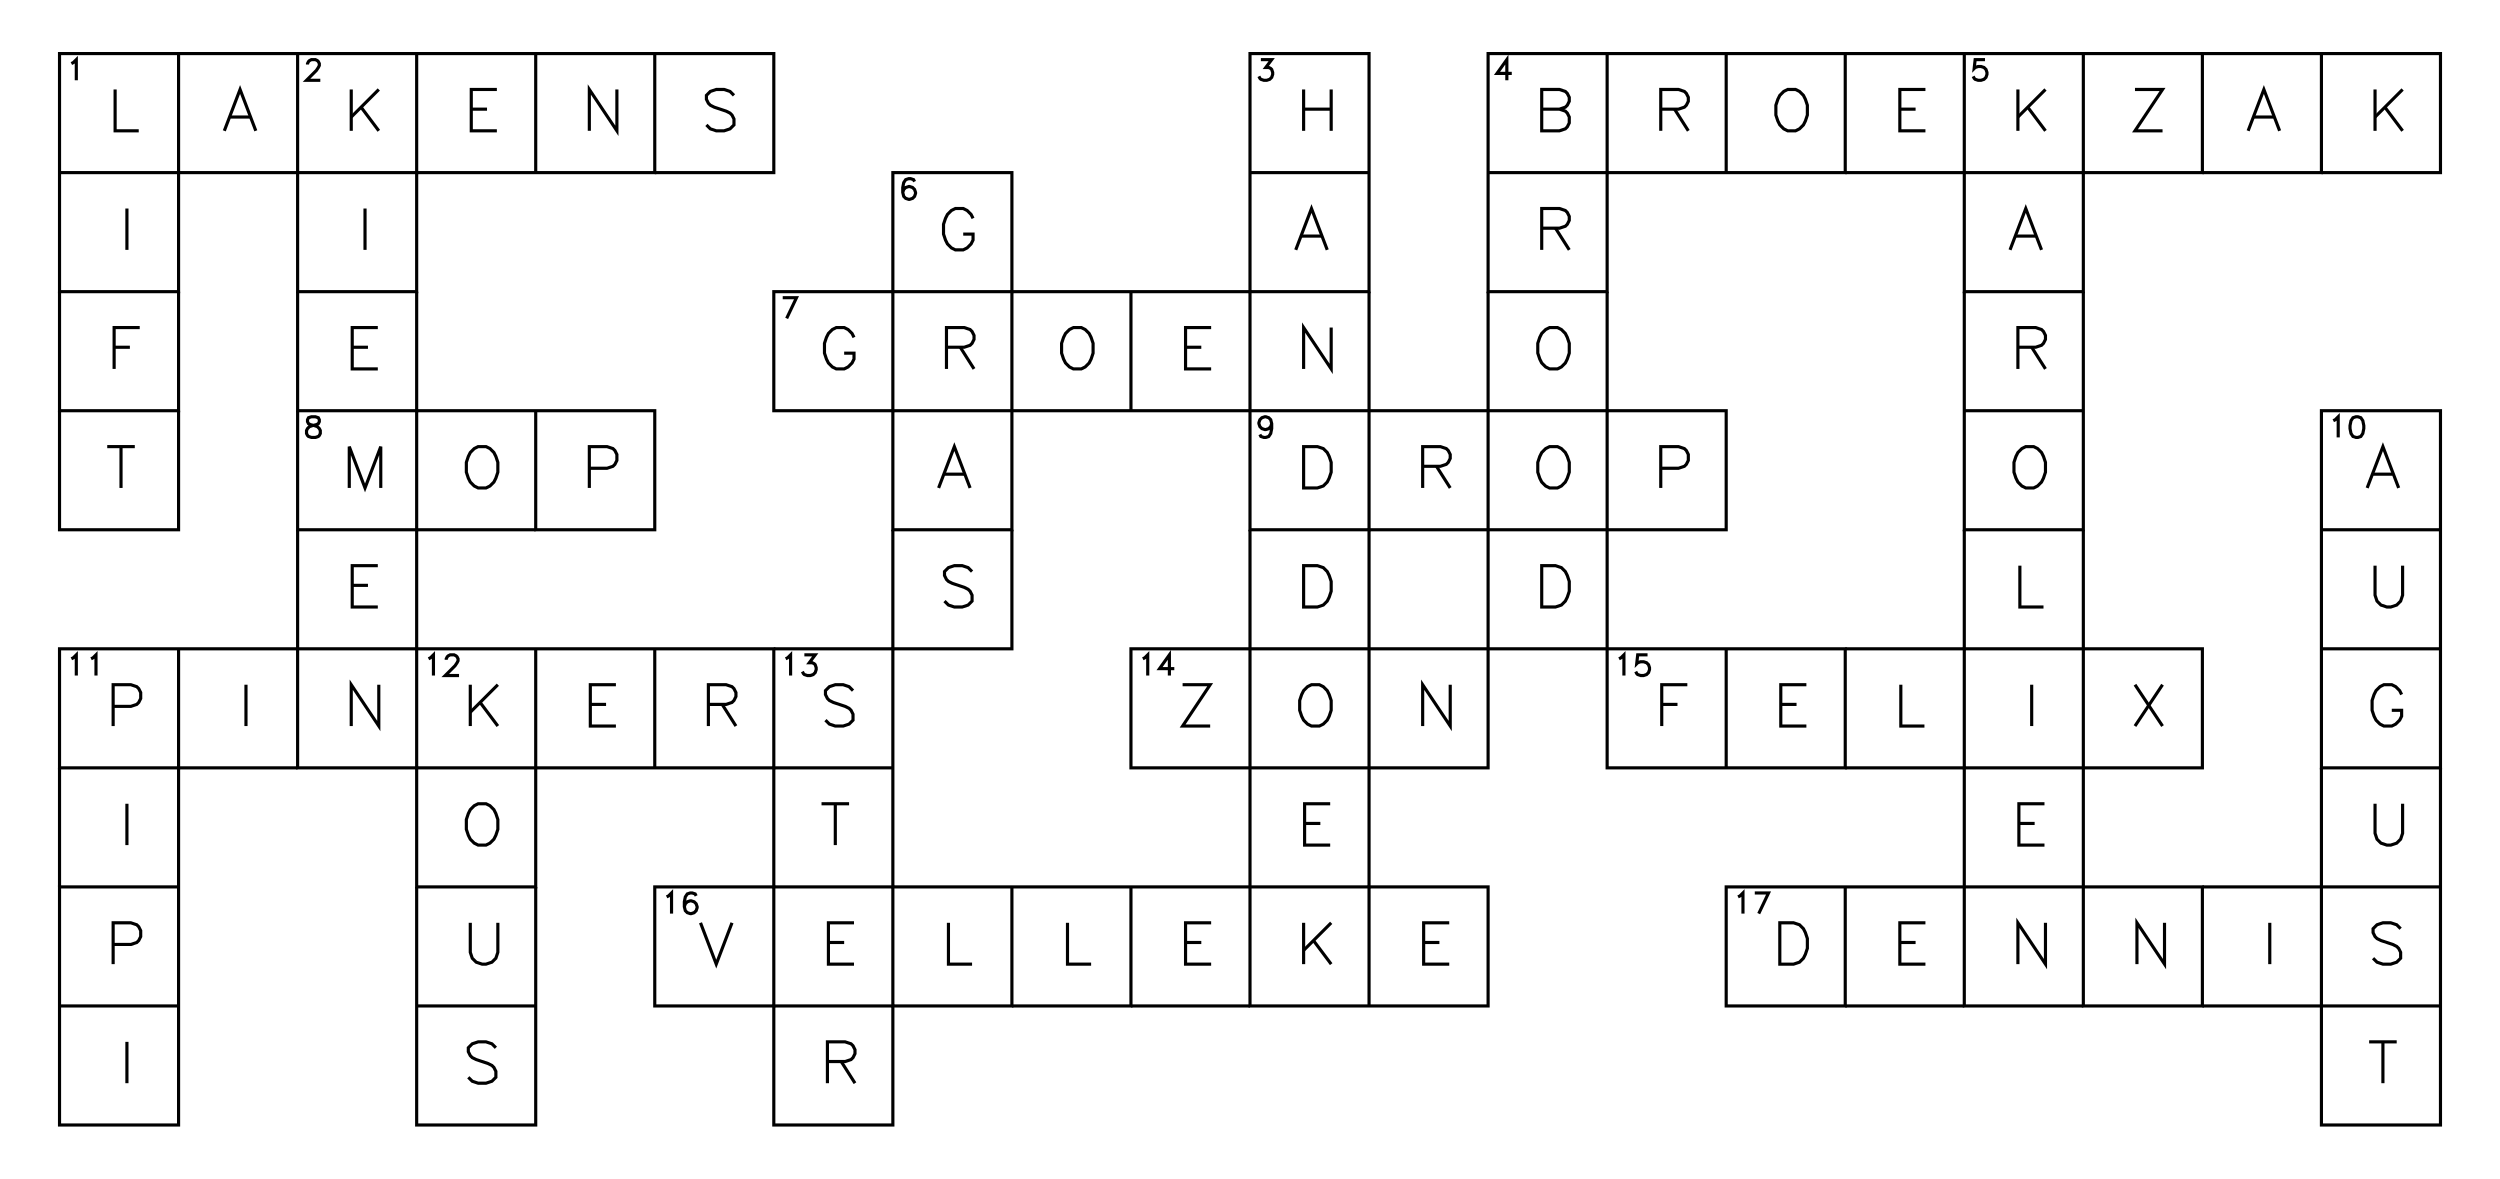 <?xml version="1.0" encoding="utf-8" ?>
<svg xmlns="http://www.w3.org/2000/svg" xmlns:cc="http://creativecommons.org/ns" xmlns:dc="http://purl.org/dc/elements/1.1/" xmlns:ev="http://www.w3.org/2001/xml-events" xmlns:inkscape="http://www.inkscape.org/namespaces/inkscape" xmlns:rdf="http://www.w3.org/1999/02/22-rdf-syntax-ns" xmlns:sodipodi="http://sodipodi.sourceforge.net/DTD/sodipodi-0.dtd" xmlns:xlink="http://www.w3.org/1999/xlink" baseProfile="tiny" height="9.9cm" version="1.2" viewBox="0 0 793.701 374.173" width="21.0cm">
  <defs/>
  <g fill="none" id="layer1" inkscape:groupmode="layer" inkscape:label="1" stroke="#000000" style="display:inline">
    <polygon points="18.898,17.008 18.898,54.803 18.898,54.803 18.898,92.598 18.898,92.598 56.693,92.598 56.693,92.598 56.693,54.803 56.693,54.803 56.693,17.008 56.693,17.008"/>
    <polyline points="18.898,54.803 56.693,54.803 56.693,54.803 94.488,54.803 94.488,54.803 132.284,54.803 132.284,54.803 132.284,17.008 132.284,17.008 94.488,17.008 94.488,17.008 56.693,17.008"/>
    <polyline points="22.662,20.177 23.287,19.865 23.287,19.865 24.225,18.927 24.225,18.927 24.225,25.49"/>
    <polyline points="36.545,28.405 36.545,41.531 36.545,41.531 44.045,41.531"/>
    <polyline points="132.284,17.008 170.079,17.008 170.079,17.008 207.874,17.008 207.874,17.008 207.874,54.803 207.874,54.803 170.079,54.803 170.079,54.803 132.284,54.803 132.284,54.803 132.284,92.598 132.284,92.598 94.488,92.598 94.488,92.598 94.488,54.803 94.488,54.803 94.488,17.008"/>
    <polyline points="81.216,41.531 76.216,28.405 76.216,28.405 71.216,41.531"/>
    <line x1="73.091" x2="79.341" y1="37.156" y2="37.156"/>
    <polyline points="97.628,20.49 97.628,20.177 97.628,20.177 97.941,19.552 97.941,19.552 98.253,19.24 98.253,19.24 98.878,18.927 98.878,18.927 100.128,18.927 100.128,18.927 100.753,19.24 100.753,19.24 101.066,19.552 101.066,19.552 101.378,20.177 101.378,20.177 101.378,20.802 101.378,20.802 101.066,21.427 101.066,21.427 100.441,22.365 100.441,22.365 97.316,25.49 97.316,25.49 101.691,25.49"/>
    <line x1="111.511" x2="111.511" y1="28.405" y2="41.531"/>
    <line x1="120.261" x2="111.511" y1="28.405" y2="37.156"/>
    <line x1="114.636" x2="120.261" y1="34.031" y2="41.531"/>
    <line x1="170.079" x2="170.079" y1="54.803" y2="17.008"/>
    <polyline points="157.744,28.405 149.619,28.405 149.619,28.405 149.619,41.531 149.619,41.531 157.744,41.531"/>
    <line x1="149.619" x2="154.619" y1="34.656" y2="34.656"/>
    <polyline points="195.851,28.405 195.851,41.531 195.851,41.531 187.101,28.405 187.101,28.405 187.101,41.531"/>
    <polyline points="207.874,54.803 245.669,54.803 245.669,54.803 245.669,17.008 245.669,17.008 207.874,17.008"/>
    <polyline points="233.022,30.28 231.772,29.03 231.772,29.03 229.897,28.405 229.897,28.405 227.397,28.405 227.397,28.405 225.522,29.03 225.522,29.03 224.272,30.28 224.272,30.28 224.272,31.53 224.272,31.53 224.897,32.781 224.897,32.781 225.522,33.406 225.522,33.406 226.772,34.031 226.772,34.031 230.522,35.281 230.522,35.281 231.772,35.906 231.772,35.906 232.397,36.531 232.397,36.531 233.022,37.781 233.022,37.781 233.022,39.656 233.022,39.656 231.772,40.906 231.772,40.906 229.897,41.531 229.897,41.531 227.397,41.531 227.397,41.531 225.522,40.906 225.522,40.906 224.272,39.656"/>
    <polygon points="396.85,17.008 396.85,54.803 396.85,54.803 396.85,92.598 396.85,92.598 434.646,92.598 434.646,92.598 434.646,54.803 434.646,54.803 434.646,17.008 434.646,17.008"/>
    <line x1="396.85" x2="434.646" y1="54.803" y2="54.803"/>
    <polyline points="400.303,18.927 403.74,18.927 403.74,18.927 401.865,21.427 401.865,21.427 402.803,21.427 402.803,21.427 403.428,21.74 403.428,21.74 403.74,22.052 403.74,22.052 404.053,22.99 404.053,22.99 404.053,23.615 404.053,23.615 403.74,24.552 403.74,24.552 403.115,25.177 403.115,25.177 402.178,25.49 402.178,25.49 401.24,25.49 401.24,25.49 400.303,25.177 400.303,25.177 399.99,24.865 399.99,24.865 399.678,24.24"/>
    <line x1="413.873" x2="413.873" y1="28.405" y2="41.531"/>
    <line x1="422.623" x2="422.623" y1="28.405" y2="41.531"/>
    <line x1="413.873" x2="422.623" y1="34.656" y2="34.656"/>
    <polygon points="472.441,17.008 472.441,54.803 472.441,54.803 472.441,92.598 472.441,92.598 510.236,92.598 510.236,92.598 510.236,54.803 510.236,54.803 548.032,54.803 548.032,54.803 585.827,54.803 585.827,54.803 585.827,17.008 585.827,17.008 548.032,17.008 548.032,17.008 510.236,17.008 510.236,17.008"/>
    <polyline points="472.441,54.803 510.236,54.803 510.236,54.803 510.236,17.008"/>
    <polyline points="478.393,25.49 478.393,18.927 478.393,18.927 475.268,23.302 475.268,23.302 479.956,23.302"/>
    <polyline points="495.089,34.656 496.964,34.031 496.964,34.031 497.589,33.406 497.589,33.406 498.214,32.156 498.214,32.156 498.214,30.905 498.214,30.905 497.589,29.655 497.589,29.655 496.964,29.03 496.964,29.03 495.089,28.405 495.089,28.405 489.464,28.405 489.464,28.405 489.464,41.531 489.464,41.531 495.089,41.531 495.089,41.531 496.964,40.906 496.964,40.906 497.589,40.281 497.589,40.281 498.214,39.031 498.214,39.031 498.214,37.156 498.214,37.156 497.589,35.906 497.589,35.906 496.964,35.281 496.964,35.281 495.089,34.656 495.089,34.656 489.464,34.656"/>
    <line x1="548.032" x2="548.032" y1="54.803" y2="17.008"/>
    <polyline points="527.259,34.656 532.884,34.656 532.884,34.656 534.759,34.031 534.759,34.031 535.384,33.406 535.384,33.406 536.009,32.156 536.009,32.156 536.009,30.905 536.009,30.905 535.384,29.655 535.384,29.655 534.759,29.03 534.759,29.03 532.884,28.405 532.884,28.405 527.259,28.405 527.259,28.405 527.259,41.531"/>
    <line x1="531.634" x2="536.009" y1="34.656" y2="41.531"/>
    <polygon points="567.554,28.405 566.304,29.03 566.304,29.03 565.054,30.28 565.054,30.28 564.429,31.53 564.429,31.53 563.804,33.406 563.804,33.406 563.804,36.531 563.804,36.531 564.429,38.406 564.429,38.406 565.054,39.656 565.054,39.656 566.304,40.906 566.304,40.906 567.554,41.531 567.554,41.531 570.054,41.531 570.054,41.531 571.304,40.906 571.304,40.906 572.554,39.656 572.554,39.656 573.179,38.406 573.179,38.406 573.804,36.531 573.804,36.531 573.804,33.406 573.804,33.406 573.179,31.53 573.179,31.53 572.554,30.28 572.554,30.28 571.304,29.03 571.304,29.03 570.054,28.405 570.054,28.405"/>
    <polyline points="585.827,54.803 623.622,54.803 623.622,54.803 661.417,54.803 661.417,54.803 661.417,17.008 661.417,17.008 623.622,17.008 623.622,17.008 585.827,17.008"/>
    <polyline points="661.417,17.008 699.213,17.008 699.213,17.008 699.213,54.803 699.213,54.803 661.417,54.803 661.417,54.803 661.417,92.598 661.417,92.598 623.622,92.598 623.622,92.598 623.622,54.803 623.622,54.803 623.622,17.008"/>
    <polyline points="611.287,28.405 603.162,28.405 603.162,28.405 603.162,41.531 603.162,41.531 611.287,41.531"/>
    <line x1="603.162" x2="608.162" y1="34.656" y2="34.656"/>
    <polyline points="630.199,18.927 627.074,18.927 627.074,18.927 626.762,21.74 626.762,21.74 627.074,21.427 627.074,21.427 628.012,21.115 628.012,21.115 628.949,21.115 628.949,21.115 629.887,21.427 629.887,21.427 630.512,22.052 630.512,22.052 630.824,22.99 630.824,22.99 630.824,23.615 630.824,23.615 630.512,24.552 630.512,24.552 629.887,25.177 629.887,25.177 628.949,25.49 628.949,25.49 628.012,25.49 628.012,25.49 627.074,25.177 627.074,25.177 626.762,24.865 626.762,24.865 626.449,24.24"/>
    <line x1="640.645" x2="640.645" y1="28.405" y2="41.531"/>
    <line x1="649.395" x2="640.645" y1="28.405" y2="37.156"/>
    <line x1="643.77" x2="649.395" y1="34.031" y2="41.531"/>
    <polyline points="677.815,28.405 686.565,28.405 686.565,28.405 677.815,41.531 677.815,41.531 686.565,41.531"/>
    <polyline points="699.213,54.803 737.008,54.803 737.008,54.803 737.008,17.008 737.008,17.008 699.213,17.008"/>
    <polyline points="723.735,41.531 718.735,28.405 718.735,28.405 713.735,41.531"/>
    <line x1="715.61" x2="721.86" y1="37.156" y2="37.156"/>
    <polyline points="737.008,54.803 774.803,54.803 774.803,54.803 774.803,17.008 774.803,17.008 737.008,17.008"/>
    <line x1="754.03" x2="754.03" y1="28.405" y2="41.531"/>
    <line x1="762.78" x2="754.03" y1="28.405" y2="37.156"/>
    <line x1="757.155" x2="762.78" y1="34.031" y2="41.531"/>
    <line x1="40.295" x2="40.295" y1="66.201" y2="79.326"/>
    <line x1="115.886" x2="115.886" y1="66.201" y2="79.326"/>
    <polygon points="283.465,54.803 283.465,92.598 283.465,92.598 321.26,92.598 321.26,92.598 321.26,54.803 321.26,54.803"/>
    <polyline points="290.354,57.66 290.042,57.035 290.042,57.035 289.104,56.722 289.104,56.722 288.479,56.722 288.479,56.722 287.542,57.035 287.542,57.035 286.917,57.972 286.917,57.972 286.604,59.535 286.604,59.535 286.604,61.097 286.604,61.097 286.917,62.347 286.917,62.347 287.542,62.972 287.542,62.972 288.479,63.285 288.479,63.285 288.792,63.285 288.792,63.285 289.729,62.972 289.729,62.972 290.354,62.347 290.354,62.347 290.667,61.41 290.667,61.41 290.667,61.097 290.667,61.097 290.354,60.16 290.354,60.16 289.729,59.535 289.729,59.535 288.792,59.222 288.792,59.222 288.479,59.222 288.479,59.222 287.542,59.535 287.542,59.535 286.917,60.16 286.917,60.16 286.604,61.097"/>
    <polyline points="308.925,69.326 308.3,68.076 308.3,68.076 307.05,66.826 307.05,66.826 305.8,66.201 305.8,66.201 303.3,66.201 303.3,66.201 302.05,66.826 302.05,66.826 300.8,68.076 300.8,68.076 300.175,69.326 300.175,69.326 299.55,71.201 299.55,71.201 299.55,74.326 299.55,74.326 300.175,76.201 300.175,76.201 300.8,77.451 300.8,77.451 302.05,78.701 302.05,78.701 303.3,79.326 303.3,79.326 305.8,79.326 305.8,79.326 307.05,78.701 307.05,78.701 308.3,77.451 308.3,77.451 308.925,76.201 308.925,76.201 308.925,74.326 308.925,74.326 305.8,74.326"/>
    <polyline points="421.373,79.326 416.373,66.201 416.373,66.201 411.373,79.326"/>
    <line x1="413.248" x2="419.498" y1="74.951" y2="74.951"/>
    <polyline points="489.464,72.451 495.089,72.451 495.089,72.451 496.964,71.826 496.964,71.826 497.589,71.201 497.589,71.201 498.214,69.951 498.214,69.951 498.214,68.701 498.214,68.701 497.589,67.451 497.589,67.451 496.964,66.826 496.964,66.826 495.089,66.201 495.089,66.201 489.464,66.201 489.464,66.201 489.464,79.326"/>
    <line x1="493.839" x2="498.214" y1="72.451" y2="79.326"/>
    <polyline points="648.145,79.326 643.145,66.201 643.145,66.201 638.145,79.326"/>
    <line x1="640.02" x2="646.27" y1="74.951" y2="74.951"/>
    <polyline points="18.898,92.598 18.898,130.394 18.898,130.394 56.693,130.394 56.693,130.394 56.693,92.598"/>
    <polyline points="44.358,103.996 36.233,103.996 36.233,103.996 36.233,117.121"/>
    <line x1="36.233" x2="41.233" y1="110.246" y2="110.246"/>
    <polyline points="94.488,92.598 94.488,130.394 94.488,130.394 132.284,130.394 132.284,130.394 132.284,92.598"/>
    <polyline points="119.948,103.996 111.823,103.996 111.823,103.996 111.823,117.121 111.823,117.121 119.948,117.121"/>
    <line x1="111.823" x2="116.823" y1="110.246" y2="110.246"/>
    <polygon points="245.669,92.598 245.669,130.394 245.669,130.394 283.465,130.394 283.465,130.394 283.465,92.598 283.465,92.598"/>
    <polyline points="248.497,94.518 252.872,94.518 252.872,94.518 249.747,101.08"/>
    <polyline points="271.129,107.121 270.504,105.871 270.504,105.871 269.254,104.621 269.254,104.621 268.004,103.996 268.004,103.996 265.504,103.996 265.504,103.996 264.254,104.621 264.254,104.621 263.004,105.871 263.004,105.871 262.379,107.121 262.379,107.121 261.754,108.996 261.754,108.996 261.754,112.121 261.754,112.121 262.379,113.996 262.379,113.996 263.004,115.246 263.004,115.246 264.254,116.496 264.254,116.496 265.504,117.121 265.504,117.121 268.004,117.121 268.004,117.121 269.254,116.496 269.254,116.496 270.504,115.246 270.504,115.246 271.129,113.996 271.129,113.996 271.129,112.121 271.129,112.121 268.004,112.121"/>
    <polyline points="510.236,92.598 510.236,130.394 510.236,130.394 472.441,130.394 472.441,130.394 434.646,130.394 434.646,130.394 434.646,168.189 434.646,168.189 396.85,168.189 396.85,168.189 396.85,130.394 396.85,130.394 359.055,130.394 359.055,130.394 321.26,130.394 321.26,130.394 321.26,168.189 321.26,168.189 283.465,168.189 283.465,168.189 283.465,130.394 283.465,130.394 321.26,130.394 321.26,130.394 321.26,92.598 321.26,92.598 359.055,92.598 359.055,92.598 396.85,92.598 396.85,92.598 396.85,130.394 396.85,130.394 434.646,130.394 434.646,130.394 434.646,92.598"/>
    <polyline points="300.487,110.246 306.112,110.246 306.112,110.246 307.987,109.621 307.987,109.621 308.612,108.996 308.612,108.996 309.237,107.746 309.237,107.746 309.237,106.496 309.237,106.496 308.612,105.246 308.612,105.246 307.987,104.621 307.987,104.621 306.112,103.996 306.112,103.996 300.487,103.996 300.487,103.996 300.487,117.121"/>
    <line x1="304.862" x2="309.237" y1="110.246" y2="117.121"/>
    <line x1="359.055" x2="359.055" y1="130.394" y2="92.598"/>
    <polygon points="340.783,103.996 339.533,104.621 339.533,104.621 338.283,105.871 338.283,105.871 337.658,107.121 337.658,107.121 337.033,108.996 337.033,108.996 337.033,112.121 337.033,112.121 337.658,113.996 337.658,113.996 338.283,115.246 338.283,115.246 339.533,116.496 339.533,116.496 340.783,117.121 340.783,117.121 343.283,117.121 343.283,117.121 344.533,116.496 344.533,116.496 345.783,115.246 345.783,115.246 346.408,113.996 346.408,113.996 347.033,112.121 347.033,112.121 347.033,108.996 347.033,108.996 346.408,107.121 346.408,107.121 345.783,105.871 345.783,105.871 344.533,104.621 344.533,104.621 343.283,103.996 343.283,103.996"/>
    <polyline points="384.515,103.996 376.39,103.996 376.39,103.996 376.39,117.121 376.39,117.121 384.515,117.121"/>
    <line x1="376.39" x2="381.39" y1="110.246" y2="110.246"/>
    <polyline points="422.623,103.996 422.623,117.121 422.623,117.121 413.873,103.996 413.873,103.996 413.873,117.121"/>
    <polyline points="472.441,92.598 472.441,130.394 472.441,130.394 472.441,168.189 472.441,168.189 510.236,168.189 510.236,168.189 548.032,168.189 548.032,168.189 548.032,130.394 548.032,130.394 510.236,130.394 510.236,130.394 510.236,168.189 510.236,168.189 510.236,205.984 510.236,205.984 510.236,243.78 510.236,243.78 548.032,243.78 548.032,243.78 585.827,243.78 585.827,243.78 585.827,205.984 585.827,205.984 548.032,205.984 548.032,205.984 510.236,205.984 510.236,205.984 472.441,205.984 472.441,205.984 434.646,205.984 434.646,205.984 434.646,168.189 434.646,168.189 472.441,168.189 472.441,168.189 472.441,205.984 472.441,205.984 472.441,243.78 472.441,243.78 434.646,243.78 434.646,243.78 434.646,205.984 434.646,205.984 396.85,205.984 396.85,205.984 359.055,205.984 359.055,205.984 359.055,243.78 359.055,243.78 396.85,243.78 396.85,243.78 434.646,243.78 434.646,243.78 434.646,281.575 434.646,281.575 396.85,281.575 396.85,281.575 359.055,281.575 359.055,281.575 321.26,281.575 321.26,281.575 283.465,281.575 283.465,281.575 283.465,243.78 283.465,243.78 283.465,205.984 283.465,205.984 321.26,205.984 321.26,205.984 321.26,168.189"/>
    <polygon points="491.964,103.996 490.714,104.621 490.714,104.621 489.464,105.871 489.464,105.871 488.839,107.121 488.839,107.121 488.214,108.996 488.214,108.996 488.214,112.121 488.214,112.121 488.839,113.996 488.839,113.996 489.464,115.246 489.464,115.246 490.714,116.496 490.714,116.496 491.964,117.121 491.964,117.121 494.464,117.121 494.464,117.121 495.714,116.496 495.714,116.496 496.964,115.246 496.964,115.246 497.589,113.996 497.589,113.996 498.214,112.121 498.214,112.121 498.214,108.996 498.214,108.996 497.589,107.121 497.589,107.121 496.964,105.871 496.964,105.871 495.714,104.621 495.714,104.621 494.464,103.996 494.464,103.996"/>
    <polyline points="623.622,92.598 623.622,130.394 623.622,130.394 623.622,168.189 623.622,168.189 661.417,168.189 661.417,168.189 661.417,130.394 661.417,130.394 661.417,92.598"/>
    <line x1="623.622" x2="661.417" y1="130.394" y2="130.394"/>
    <polyline points="640.645,110.246 646.27,110.246 646.27,110.246 648.145,109.621 648.145,109.621 648.77,108.996 648.77,108.996 649.395,107.746 649.395,107.746 649.395,106.496 649.395,106.496 648.77,105.246 648.77,105.246 648.145,104.621 648.145,104.621 646.27,103.996 646.27,103.996 640.645,103.996 640.645,103.996 640.645,117.121"/>
    <line x1="645.02" x2="649.395" y1="110.246" y2="117.121"/>
    <polyline points="18.898,130.394 18.898,168.189 18.898,168.189 56.693,168.189 56.693,168.189 56.693,130.394"/>
    <line x1="38.42" x2="38.42" y1="141.791" y2="154.916"/>
    <line x1="34.045" x2="42.795" y1="141.791" y2="141.791"/>
    <polyline points="94.488,130.394 94.488,168.189 94.488,168.189 132.284,168.189 132.284,168.189 132.284,130.394 132.284,130.394 170.079,130.394 170.079,130.394 207.874,130.394 207.874,130.394 207.874,168.189 207.874,168.189 170.079,168.189 170.079,168.189 170.079,130.394"/>
    <polygon points="98.878,132.313 97.941,132.625 97.941,132.625 97.628,133.25 97.628,133.25 97.628,133.875 97.628,133.875 97.941,134.5 97.941,134.5 98.566,134.813 98.566,134.813 99.816,135.125 99.816,135.125 100.753,135.438 100.753,135.438 101.378,136.063 101.378,136.063 101.691,136.688 101.691,136.688 101.691,137.625 101.691,137.625 101.378,138.25 101.378,138.25 101.066,138.563 101.066,138.563 100.128,138.875 100.128,138.875 98.878,138.875 98.878,138.875 97.941,138.563 97.941,138.563 97.628,138.25 97.628,138.25 97.316,137.625 97.316,137.625 97.316,136.688 97.316,136.688 97.628,136.063 97.628,136.063 98.253,135.438 98.253,135.438 99.191,135.125 99.191,135.125 100.441,134.813 100.441,134.813 101.066,134.5 101.066,134.5 101.378,133.875 101.378,133.875 101.378,133.25 101.378,133.25 101.066,132.625 101.066,132.625 100.128,132.313 100.128,132.313"/>
    <polyline points="120.886,154.916 120.886,141.791 120.886,141.791 115.886,154.916 115.886,154.916 110.886,141.791 110.886,141.791 110.886,154.916"/>
    <polyline points="56.693,205.984 56.693,243.78 56.693,243.78 18.898,243.78 18.898,243.78 18.898,205.984 18.898,205.984 56.693,205.984 56.693,205.984 94.488,205.984 94.488,205.984 132.284,205.984 132.284,205.984 170.079,205.984 170.079,205.984 207.874,205.984 207.874,205.984 245.669,205.984 245.669,205.984 245.669,243.78 245.669,243.78 207.874,243.78 207.874,243.78 170.079,243.78 170.079,243.78 132.284,243.78 132.284,243.78 132.284,205.984 132.284,205.984 132.284,168.189 132.284,168.189 170.079,168.189"/>
    <polygon points="151.806,141.791 150.556,142.416 150.556,142.416 149.306,143.666 149.306,143.666 148.681,144.916 148.681,144.916 148.056,146.791 148.056,146.791 148.056,149.916 148.056,149.916 148.681,151.791 148.681,151.791 149.306,153.041 149.306,153.041 150.556,154.291 150.556,154.291 151.806,154.916 151.806,154.916 154.306,154.916 154.306,154.916 155.556,154.291 155.556,154.291 156.806,153.041 156.806,153.041 157.431,151.791 157.431,151.791 158.056,149.916 158.056,149.916 158.056,146.791 158.056,146.791 157.431,144.916 157.431,144.916 156.806,143.666 156.806,143.666 155.556,142.416 155.556,142.416 154.306,141.791 154.306,141.791"/>
    <polyline points="187.101,148.666 192.726,148.666 192.726,148.666 194.601,148.041 194.601,148.041 195.226,147.416 195.226,147.416 195.851,146.166 195.851,146.166 195.851,144.291 195.851,144.291 195.226,143.041 195.226,143.041 194.601,142.416 194.601,142.416 192.726,141.791 192.726,141.791 187.101,141.791 187.101,141.791 187.101,154.916"/>
    <polyline points="307.987,154.916 302.987,141.791 302.987,141.791 297.987,154.916"/>
    <line x1="299.862" x2="306.112" y1="150.541" y2="150.541"/>
    <polyline points="403.74,134.5 403.428,135.438 403.428,135.438 402.803,136.063 402.803,136.063 401.865,136.375 401.865,136.375 401.553,136.375 401.553,136.375 400.615,136.063 400.615,136.063 399.99,135.438 399.99,135.438 399.678,134.5 399.678,134.5 399.678,134.188 399.678,134.188 399.99,133.25 399.99,133.25 400.615,132.625 400.615,132.625 401.553,132.313 401.553,132.313 401.865,132.313 401.865,132.313 402.803,132.625 402.803,132.625 403.428,133.25 403.428,133.25 403.74,134.5 403.74,134.5 403.74,136.063 403.74,136.063 403.428,137.625 403.428,137.625 402.803,138.563 402.803,138.563 401.865,138.875 401.865,138.875 401.24,138.875 401.24,138.875 400.303,138.563 400.303,138.563 399.99,137.938"/>
    <polygon points="413.873,141.791 413.873,154.916 413.873,154.916 418.248,154.916 418.248,154.916 420.123,154.291 420.123,154.291 421.373,153.041 421.373,153.041 421.998,151.791 421.998,151.791 422.623,149.916 422.623,149.916 422.623,146.791 422.623,146.791 421.998,144.916 421.998,144.916 421.373,143.666 421.373,143.666 420.123,142.416 420.123,142.416 418.248,141.791 418.248,141.791"/>
    <polyline points="451.668,148.041 457.293,148.041 457.293,148.041 459.168,147.416 459.168,147.416 459.793,146.791 459.793,146.791 460.418,145.541 460.418,145.541 460.418,144.291 460.418,144.291 459.793,143.041 459.793,143.041 459.168,142.416 459.168,142.416 457.293,141.791 457.293,141.791 451.668,141.791 451.668,141.791 451.668,154.916"/>
    <line x1="456.043" x2="460.418" y1="148.041" y2="154.916"/>
    <polygon points="491.964,141.791 490.714,142.416 490.714,142.416 489.464,143.666 489.464,143.666 488.839,144.916 488.839,144.916 488.214,146.791 488.214,146.791 488.214,149.916 488.214,149.916 488.839,151.791 488.839,151.791 489.464,153.041 489.464,153.041 490.714,154.291 490.714,154.291 491.964,154.916 491.964,154.916 494.464,154.916 494.464,154.916 495.714,154.291 495.714,154.291 496.964,153.041 496.964,153.041 497.589,151.791 497.589,151.791 498.214,149.916 498.214,149.916 498.214,146.791 498.214,146.791 497.589,144.916 497.589,144.916 496.964,143.666 496.964,143.666 495.714,142.416 495.714,142.416 494.464,141.791 494.464,141.791"/>
    <polyline points="527.259,148.666 532.884,148.666 532.884,148.666 534.759,148.041 534.759,148.041 535.384,147.416 535.384,147.416 536.009,146.166 536.009,146.166 536.009,144.291 536.009,144.291 535.384,143.041 535.384,143.041 534.759,142.416 534.759,142.416 532.884,141.791 532.884,141.791 527.259,141.791 527.259,141.791 527.259,154.916"/>
    <polygon points="643.145,141.791 641.895,142.416 641.895,142.416 640.645,143.666 640.645,143.666 640.02,144.916 640.02,144.916 639.395,146.791 639.395,146.791 639.395,149.916 639.395,149.916 640.02,151.791 640.02,151.791 640.645,153.041 640.645,153.041 641.895,154.291 641.895,154.291 643.145,154.916 643.145,154.916 645.645,154.916 645.645,154.916 646.895,154.291 646.895,154.291 648.145,153.041 648.145,153.041 648.77,151.791 648.77,151.791 649.395,149.916 649.395,149.916 649.395,146.791 649.395,146.791 648.77,144.916 648.77,144.916 648.145,143.666 648.145,143.666 646.895,142.416 646.895,142.416 645.645,141.791 645.645,141.791"/>
    <polygon points="737.008,130.394 737.008,168.189 737.008,168.189 737.008,205.984 737.008,205.984 737.008,243.78 737.008,243.78 774.803,243.78 774.803,243.78 774.803,205.984 774.803,205.984 774.803,168.189 774.803,168.189 774.803,130.394 774.803,130.394"/>
    <line x1="737.008" x2="774.803" y1="168.189" y2="168.189"/>
    <polyline points="740.773,133.563 741.398,133.25 741.398,133.25 742.335,132.313 742.335,132.313 742.335,138.875"/>
    <polygon points="747.96,132.313 747.023,132.625 747.023,132.625 746.398,133.563 746.398,133.563 746.085,135.125 746.085,135.125 746.085,136.063 746.085,136.063 746.398,137.625 746.398,137.625 747.023,138.563 747.023,138.563 747.96,138.875 747.96,138.875 748.585,138.875 748.585,138.875 749.523,138.563 749.523,138.563 750.148,137.625 750.148,137.625 750.46,136.063 750.46,136.063 750.46,135.125 750.46,135.125 750.148,133.563 750.148,133.563 749.523,132.625 749.523,132.625 748.585,132.313 748.585,132.313"/>
    <polyline points="761.53,154.916 756.53,141.791 756.53,141.791 751.53,154.916"/>
    <line x1="753.405" x2="759.655" y1="150.541" y2="150.541"/>
    <polyline points="94.488,168.189 94.488,205.984 94.488,205.984 94.488,243.78 94.488,243.78 132.284,243.78 132.284,243.78 132.284,281.575 132.284,281.575 170.079,281.575 170.079,281.575 170.079,243.78 170.079,243.78 170.079,205.984"/>
    <polyline points="119.948,179.587 111.823,179.587 111.823,179.587 111.823,192.712 111.823,192.712 119.948,192.712"/>
    <line x1="111.823" x2="116.823" y1="185.837" y2="185.837"/>
    <polyline points="283.465,168.189 283.465,205.984 283.465,205.984 245.669,205.984"/>
    <polyline points="308.612,181.462 307.362,180.212 307.362,180.212 305.487,179.587 305.487,179.587 302.987,179.587 302.987,179.587 301.112,180.212 301.112,180.212 299.862,181.462 299.862,181.462 299.862,182.712 299.862,182.712 300.487,183.962 300.487,183.962 301.112,184.587 301.112,184.587 302.362,185.212 302.362,185.212 306.112,186.462 306.112,186.462 307.362,187.087 307.362,187.087 307.987,187.712 307.987,187.712 308.612,188.962 308.612,188.962 308.612,190.837 308.612,190.837 307.362,192.087 307.362,192.087 305.487,192.712 305.487,192.712 302.987,192.712 302.987,192.712 301.112,192.087 301.112,192.087 299.862,190.837"/>
    <polyline points="396.85,168.189 396.85,205.984 396.85,205.984 396.85,243.78 396.85,243.78 396.85,281.575 396.85,281.575 396.85,319.37 396.85,319.37 434.646,319.37 434.646,319.37 434.646,281.575 434.646,281.575 472.441,281.575 472.441,281.575 472.441,319.37 472.441,319.37 434.646,319.37"/>
    <polygon points="413.873,179.587 413.873,192.712 413.873,192.712 418.248,192.712 418.248,192.712 420.123,192.087 420.123,192.087 421.373,190.837 421.373,190.837 421.998,189.587 421.998,189.587 422.623,187.712 422.623,187.712 422.623,184.587 422.623,184.587 421.998,182.712 421.998,182.712 421.373,181.462 421.373,181.462 420.123,180.212 420.123,180.212 418.248,179.587 418.248,179.587"/>
    <polygon points="489.464,179.587 489.464,192.712 489.464,192.712 493.839,192.712 493.839,192.712 495.714,192.087 495.714,192.087 496.964,190.837 496.964,190.837 497.589,189.587 497.589,189.587 498.214,187.712 498.214,187.712 498.214,184.587 498.214,184.587 497.589,182.712 497.589,182.712 496.964,181.462 496.964,181.462 495.714,180.212 495.714,180.212 493.839,179.587 493.839,179.587"/>
    <polyline points="623.622,168.189 623.622,205.984 623.622,205.984 585.827,205.984"/>
    <polyline points="585.827,281.575 585.827,319.37 585.827,319.37 548.032,319.37 548.032,319.37 548.032,281.575 548.032,281.575 585.827,281.575 585.827,281.575 623.622,281.575 623.622,281.575 661.417,281.575 661.417,281.575 699.213,281.575 699.213,281.575 699.213,319.37 699.213,319.37 661.417,319.37 661.417,319.37 661.417,281.575 661.417,281.575 661.417,243.78 661.417,243.78 699.213,243.78 699.213,243.78 699.213,205.984 699.213,205.984 661.417,205.984 661.417,205.984 661.417,243.78 661.417,243.78 623.622,243.78 623.622,243.78 623.622,205.984 623.622,205.984 661.417,205.984 661.417,205.984 661.417,168.189"/>
    <polyline points="641.27,179.587 641.27,192.712 641.27,192.712 648.77,192.712"/>
    <line x1="737.008" x2="774.803" y1="205.984" y2="205.984"/>
    <polyline points="754.03,179.587 754.03,188.962 754.03,188.962 754.655,190.837 754.655,190.837 755.905,192.087 755.905,192.087 757.78,192.712 757.78,192.712 759.03,192.712 759.03,192.712 760.905,192.087 760.905,192.087 762.155,190.837 762.155,190.837 762.78,188.962 762.78,188.962 762.78,179.587"/>
    <polyline points="22.662,209.154 23.287,208.841 23.287,208.841 24.225,207.904 24.225,207.904 24.225,214.466"/>
    <polyline points="28.912,209.154 29.537,208.841 29.537,208.841 30.475,207.904 30.475,207.904 30.475,214.466"/>
    <polyline points="35.92,224.257 41.545,224.257 41.545,224.257 43.42,223.632 43.42,223.632 44.045,223.007 44.045,223.007 44.67,221.757 44.67,221.757 44.67,219.882 44.67,219.882 44.045,218.632 44.045,218.632 43.42,218.007 43.42,218.007 41.545,217.382 41.545,217.382 35.92,217.382 35.92,217.382 35.92,230.507"/>
    <polyline points="56.693,281.575 56.693,319.37 56.693,319.37 56.693,357.165 56.693,357.165 18.898,357.165 18.898,357.165 18.898,319.37 18.898,319.37 18.898,281.575 18.898,281.575 56.693,281.575 56.693,281.575 56.693,243.78 56.693,243.78 94.488,243.78"/>
    <line x1="78.091" x2="78.091" y1="217.382" y2="230.507"/>
    <polyline points="120.261,217.382 120.261,230.507 120.261,230.507 111.511,217.382 111.511,217.382 111.511,230.507"/>
    <polyline points="136.048,209.154 136.673,208.841 136.673,208.841 137.611,207.904 137.611,207.904 137.611,214.466"/>
    <polyline points="141.673,209.466 141.673,209.154 141.673,209.154 141.986,208.529 141.986,208.529 142.298,208.216 142.298,208.216 142.923,207.904 142.923,207.904 144.173,207.904 144.173,207.904 144.798,208.216 144.798,208.216 145.111,208.529 145.111,208.529 145.423,209.154 145.423,209.154 145.423,209.779 145.423,209.779 145.111,210.404 145.111,210.404 144.486,211.341 144.486,211.341 141.361,214.466 141.361,214.466 145.736,214.466"/>
    <line x1="149.306" x2="149.306" y1="217.382" y2="230.507"/>
    <line x1="158.056" x2="149.306" y1="217.382" y2="226.132"/>
    <line x1="152.431" x2="158.056" y1="223.007" y2="230.507"/>
    <line x1="207.874" x2="207.874" y1="243.78" y2="205.984"/>
    <polyline points="195.539,217.382 187.414,217.382 187.414,217.382 187.414,230.507 187.414,230.507 195.539,230.507"/>
    <line x1="187.414" x2="192.414" y1="223.632" y2="223.632"/>
    <polyline points="224.897,223.632 230.522,223.632 230.522,223.632 232.397,223.007 232.397,223.007 233.022,222.382 233.022,222.382 233.647,221.132 233.647,221.132 233.647,219.882 233.647,219.882 233.022,218.632 233.022,218.632 232.397,218.007 232.397,218.007 230.522,217.382 230.522,217.382 224.897,217.382 224.897,217.382 224.897,230.507"/>
    <line x1="229.272" x2="233.647" y1="223.632" y2="230.507"/>
    <polyline points="321.26,281.575 321.26,319.37 321.26,319.37 283.465,319.37 283.465,319.37 283.465,281.575 283.465,281.575 245.669,281.575 245.669,281.575 245.669,243.78 245.669,243.78 283.465,243.78"/>
    <polyline points="249.434,209.154 250.059,208.841 250.059,208.841 250.997,207.904 250.997,207.904 250.997,214.466"/>
    <polyline points="255.372,207.904 258.809,207.904 258.809,207.904 256.934,210.404 256.934,210.404 257.872,210.404 257.872,210.404 258.497,210.716 258.497,210.716 258.809,211.029 258.809,211.029 259.122,211.966 259.122,211.966 259.122,212.591 259.122,212.591 258.809,213.529 258.809,213.529 258.184,214.154 258.184,214.154 257.247,214.466 257.247,214.466 256.309,214.466 256.309,214.466 255.372,214.154 255.372,214.154 255.059,213.841 255.059,213.841 254.747,213.216"/>
    <polyline points="270.817,219.257 269.567,218.007 269.567,218.007 267.692,217.382 267.692,217.382 265.192,217.382 265.192,217.382 263.317,218.007 263.317,218.007 262.067,219.257 262.067,219.257 262.067,220.507 262.067,220.507 262.692,221.757 262.692,221.757 263.317,222.382 263.317,222.382 264.567,223.007 264.567,223.007 268.317,224.257 268.317,224.257 269.567,224.882 269.567,224.882 270.192,225.507 270.192,225.507 270.817,226.757 270.817,226.757 270.817,228.632 270.817,228.632 269.567,229.882 269.567,229.882 267.692,230.507 267.692,230.507 265.192,230.507 265.192,230.507 263.317,229.882 263.317,229.882 262.067,228.632"/>
    <polyline points="362.82,209.154 363.445,208.841 363.445,208.841 364.382,207.904 364.382,207.904 364.382,214.466"/>
    <polyline points="371.257,214.466 371.257,207.904 371.257,207.904 368.132,212.279 368.132,212.279 372.82,212.279"/>
    <polyline points="375.453,217.382 384.203,217.382 384.203,217.382 375.453,230.507 375.453,230.507 384.203,230.507"/>
    <polygon points="416.373,217.382 415.123,218.007 415.123,218.007 413.873,219.257 413.873,219.257 413.248,220.507 413.248,220.507 412.623,222.382 412.623,222.382 412.623,225.507 412.623,225.507 413.248,227.382 413.248,227.382 413.873,228.632 413.873,228.632 415.123,229.882 415.123,229.882 416.373,230.507 416.373,230.507 418.873,230.507 418.873,230.507 420.123,229.882 420.123,229.882 421.373,228.632 421.373,228.632 421.998,227.382 421.998,227.382 422.623,225.507 422.623,225.507 422.623,222.382 422.623,222.382 421.998,220.507 421.998,220.507 421.373,219.257 421.373,219.257 420.123,218.007 420.123,218.007 418.873,217.382 418.873,217.382"/>
    <polyline points="460.418,217.382 460.418,230.507 460.418,230.507 451.668,217.382 451.668,217.382 451.668,230.507"/>
    <line x1="548.032" x2="548.032" y1="243.78" y2="205.984"/>
    <polyline points="514.001,209.154 514.626,208.841 514.626,208.841 515.563,207.904 515.563,207.904 515.563,214.466"/>
    <polyline points="523.063,207.904 519.938,207.904 519.938,207.904 519.626,210.716 519.626,210.716 519.938,210.404 519.938,210.404 520.876,210.091 520.876,210.091 521.813,210.091 521.813,210.091 522.751,210.404 522.751,210.404 523.376,211.029 523.376,211.029 523.688,211.966 523.688,211.966 523.688,212.591 523.688,212.591 523.376,213.529 523.376,213.529 522.751,214.154 522.751,214.154 521.813,214.466 521.813,214.466 520.876,214.466 520.876,214.466 519.938,214.154 519.938,214.154 519.626,213.841 519.626,213.841 519.313,213.216"/>
    <polyline points="535.696,217.382 527.571,217.382 527.571,217.382 527.571,230.507"/>
    <line x1="527.571" x2="532.571" y1="223.632" y2="223.632"/>
    <polyline points="573.492,217.382 565.367,217.382 565.367,217.382 565.367,230.507 565.367,230.507 573.492,230.507"/>
    <line x1="565.367" x2="570.367" y1="223.632" y2="223.632"/>
    <polyline points="585.827,243.78 623.622,243.78 623.622,243.78 623.622,281.575 623.622,281.575 623.622,319.37 623.622,319.37 661.417,319.37"/>
    <polyline points="603.474,217.382 603.474,230.507 603.474,230.507 610.974,230.507"/>
    <line x1="645.02" x2="645.02" y1="217.382" y2="230.507"/>
    <line x1="677.815" x2="686.565" y1="217.382" y2="230.507"/>
    <line x1="686.565" x2="677.815" y1="217.382" y2="230.507"/>
    <polyline points="762.468,220.507 761.843,219.257 761.843,219.257 760.593,218.007 760.593,218.007 759.343,217.382 759.343,217.382 756.843,217.382 756.843,217.382 755.593,218.007 755.593,218.007 754.343,219.257 754.343,219.257 753.718,220.507 753.718,220.507 753.093,222.382 753.093,222.382 753.093,225.507 753.093,225.507 753.718,227.382 753.718,227.382 754.343,228.632 754.343,228.632 755.593,229.882 755.593,229.882 756.843,230.507 756.843,230.507 759.343,230.507 759.343,230.507 760.593,229.882 760.593,229.882 761.843,228.632 761.843,228.632 762.468,227.382 762.468,227.382 762.468,225.507 762.468,225.507 759.343,225.507"/>
    <line x1="18.898" x2="18.898" y1="243.78" y2="281.575"/>
    <line x1="40.295" x2="40.295" y1="255.177" y2="268.302"/>
    <polygon points="151.806,255.177 150.556,255.802 150.556,255.802 149.306,257.052 149.306,257.052 148.681,258.302 148.681,258.302 148.056,260.177 148.056,260.177 148.056,263.302 148.056,263.302 148.681,265.177 148.681,265.177 149.306,266.427 149.306,266.427 150.556,267.677 150.556,267.677 151.806,268.302 151.806,268.302 154.306,268.302 154.306,268.302 155.556,267.677 155.556,267.677 156.806,266.427 156.806,266.427 157.431,265.177 157.431,265.177 158.056,263.302 158.056,263.302 158.056,260.177 158.056,260.177 157.431,258.302 157.431,258.302 156.806,257.052 156.806,257.052 155.556,255.802 155.556,255.802 154.306,255.177 154.306,255.177"/>
    <line x1="265.192" x2="265.192" y1="255.177" y2="268.302"/>
    <line x1="260.817" x2="269.567" y1="255.177" y2="255.177"/>
    <polyline points="422.31,255.177 414.185,255.177 414.185,255.177 414.185,268.302 414.185,268.302 422.31,268.302"/>
    <line x1="414.185" x2="419.185" y1="261.427" y2="261.427"/>
    <polyline points="649.082,255.177 640.957,255.177 640.957,255.177 640.957,268.302 640.957,268.302 649.082,268.302"/>
    <line x1="640.957" x2="645.957" y1="261.427" y2="261.427"/>
    <polyline points="737.008,243.78 737.008,281.575 737.008,281.575 699.213,281.575"/>
    <polyline points="774.803,281.575 774.803,319.37 774.803,319.37 774.803,357.165 774.803,357.165 737.008,357.165 737.008,357.165 737.008,319.37 737.008,319.37 737.008,281.575 737.008,281.575 774.803,281.575 774.803,281.575 774.803,243.78"/>
    <polyline points="754.03,255.177 754.03,264.552 754.03,264.552 754.655,266.427 754.655,266.427 755.905,267.677 755.905,267.677 757.78,268.302 757.78,268.302 759.03,268.302 759.03,268.302 760.905,267.677 760.905,267.677 762.155,266.427 762.155,266.427 762.78,264.552 762.78,264.552 762.78,255.177"/>
    <line x1="18.898" x2="56.693" y1="319.37" y2="319.37"/>
    <polyline points="35.92,299.847 41.545,299.847 41.545,299.847 43.42,299.222 43.42,299.222 44.045,298.597 44.045,298.597 44.67,297.347 44.67,297.347 44.67,295.472 44.67,295.472 44.045,294.222 44.045,294.222 43.42,293.597 43.42,293.597 41.545,292.972 41.545,292.972 35.92,292.972 35.92,292.972 35.92,306.097"/>
    <polyline points="132.284,281.575 132.284,319.37 132.284,319.37 132.284,357.165 132.284,357.165 170.079,357.165 170.079,357.165 170.079,319.37 170.079,319.37 170.079,281.575"/>
    <line x1="132.284" x2="170.079" y1="319.37" y2="319.37"/>
    <polyline points="149.306,292.972 149.306,302.347 149.306,302.347 149.931,304.222 149.931,304.222 151.181,305.472 151.181,305.472 153.056,306.097 153.056,306.097 154.306,306.097 154.306,306.097 156.181,305.472 156.181,305.472 157.431,304.222 157.431,304.222 158.056,302.347 158.056,302.347 158.056,292.972"/>
    <polygon points="207.874,281.575 207.874,319.37 207.874,319.37 245.669,319.37 245.669,319.37 245.669,281.575 245.669,281.575"/>
    <polyline points="211.639,284.744 212.264,284.432 212.264,284.432 213.201,283.494 213.201,283.494 213.201,290.057"/>
    <polyline points="221.014,284.432 220.701,283.807 220.701,283.807 219.764,283.494 219.764,283.494 219.139,283.494 219.139,283.494 218.201,283.807 218.201,283.807 217.576,284.744 217.576,284.744 217.264,286.307 217.264,286.307 217.264,287.869 217.264,287.869 217.576,289.119 217.576,289.119 218.201,289.744 218.201,289.744 219.139,290.057 219.139,290.057 219.451,290.057 219.451,290.057 220.389,289.744 220.389,289.744 221.014,289.119 221.014,289.119 221.326,288.182 221.326,288.182 221.326,287.869 221.326,287.869 221.014,286.932 221.014,286.932 220.389,286.307 220.389,286.307 219.451,285.994 219.451,285.994 219.139,285.994 219.139,285.994 218.201,286.307 218.201,286.307 217.576,286.932 217.576,286.932 217.264,287.869"/>
    <polyline points="222.397,292.972 227.397,306.097 227.397,306.097 232.397,292.972"/>
    <polygon points="245.669,319.37 283.465,319.37 283.465,319.37 283.465,357.165 283.465,357.165 245.669,357.165 245.669,357.165"/>
    <polyline points="271.129,292.972 263.004,292.972 263.004,292.972 263.004,306.097 263.004,306.097 271.129,306.097"/>
    <line x1="263.004" x2="268.004" y1="299.222" y2="299.222"/>
    <polyline points="301.112,292.972 301.112,306.097 301.112,306.097 308.612,306.097"/>
    <polyline points="321.26,319.37 359.055,319.37 359.055,319.37 359.055,281.575"/>
    <polyline points="338.908,292.972 338.908,306.097 338.908,306.097 346.408,306.097"/>
    <line x1="359.055" x2="396.85" y1="319.37" y2="319.37"/>
    <polyline points="384.515,292.972 376.39,292.972 376.39,292.972 376.39,306.097 376.39,306.097 384.515,306.097"/>
    <line x1="376.39" x2="381.39" y1="299.222" y2="299.222"/>
    <line x1="413.873" x2="413.873" y1="292.972" y2="306.097"/>
    <line x1="422.623" x2="413.873" y1="292.972" y2="301.722"/>
    <line x1="416.998" x2="422.623" y1="298.597" y2="306.097"/>
    <polyline points="460.106,292.972 451.981,292.972 451.981,292.972 451.981,306.097 451.981,306.097 460.106,306.097"/>
    <line x1="451.981" x2="456.981" y1="299.222" y2="299.222"/>
    <polyline points="551.796,284.744 552.421,284.432 552.421,284.432 553.359,283.494 553.359,283.494 553.359,290.057"/>
    <polyline points="557.109,283.494 561.484,283.494 561.484,283.494 558.359,290.057"/>
    <polygon points="565.054,292.972 565.054,306.097 565.054,306.097 569.429,306.097 569.429,306.097 571.304,305.472 571.304,305.472 572.554,304.222 572.554,304.222 573.179,302.972 573.179,302.972 573.804,301.097 573.804,301.097 573.804,297.972 573.804,297.972 573.179,296.097 573.179,296.097 572.554,294.847 572.554,294.847 571.304,293.597 571.304,293.597 569.429,292.972 569.429,292.972"/>
    <line x1="585.827" x2="623.622" y1="319.37" y2="319.37"/>
    <polyline points="611.287,292.972 603.162,292.972 603.162,292.972 603.162,306.097 603.162,306.097 611.287,306.097"/>
    <line x1="603.162" x2="608.162" y1="299.222" y2="299.222"/>
    <polyline points="649.395,292.972 649.395,306.097 649.395,306.097 640.645,292.972 640.645,292.972 640.645,306.097"/>
    <polyline points="687.19,292.972 687.19,306.097 687.19,306.097 678.44,292.972 678.44,292.972 678.44,306.097"/>
    <polyline points="699.213,319.37 737.008,319.37 737.008,319.37 774.803,319.37"/>
    <line x1="720.61" x2="720.61" y1="292.972" y2="306.097"/>
    <polyline points="762.155,294.847 760.905,293.597 760.905,293.597 759.03,292.972 759.03,292.972 756.53,292.972 756.53,292.972 754.655,293.597 754.655,293.597 753.405,294.847 753.405,294.847 753.405,296.097 753.405,296.097 754.03,297.347 754.03,297.347 754.655,297.972 754.655,297.972 755.905,298.597 755.905,298.597 759.655,299.847 759.655,299.847 760.905,300.472 760.905,300.472 761.53,301.097 761.53,301.097 762.155,302.347 762.155,302.347 762.155,304.222 762.155,304.222 760.905,305.472 760.905,305.472 759.03,306.097 759.03,306.097 756.53,306.097 756.53,306.097 754.655,305.472 754.655,305.472 753.405,304.222"/>
    <line x1="40.295" x2="40.295" y1="330.768" y2="343.893"/>
    <polyline points="157.431,332.643 156.181,331.393 156.181,331.393 154.306,330.768 154.306,330.768 151.806,330.768 151.806,330.768 149.931,331.393 149.931,331.393 148.681,332.643 148.681,332.643 148.681,333.893 148.681,333.893 149.306,335.143 149.306,335.143 149.931,335.768 149.931,335.768 151.181,336.393 151.181,336.393 154.931,337.643 154.931,337.643 156.181,338.268 156.181,338.268 156.806,338.893 156.806,338.893 157.431,340.143 157.431,340.143 157.431,342.018 157.431,342.018 156.181,343.268 156.181,343.268 154.306,343.893 154.306,343.893 151.806,343.893 151.806,343.893 149.931,343.268 149.931,343.268 148.681,342.018"/>
    <polyline points="262.692,337.018 268.317,337.018 268.317,337.018 270.192,336.393 270.192,336.393 270.817,335.768 270.817,335.768 271.442,334.518 271.442,334.518 271.442,333.268 271.442,333.268 270.817,332.018 270.817,332.018 270.192,331.393 270.192,331.393 268.317,330.768 268.317,330.768 262.692,330.768 262.692,330.768 262.692,343.893"/>
    <line x1="267.067" x2="271.442" y1="337.018" y2="343.893"/>
    <line x1="756.53" x2="756.53" y1="330.768" y2="343.893"/>
    <line x1="752.155" x2="760.905" y1="330.768" y2="330.768"/>
  </g>
</svg>
